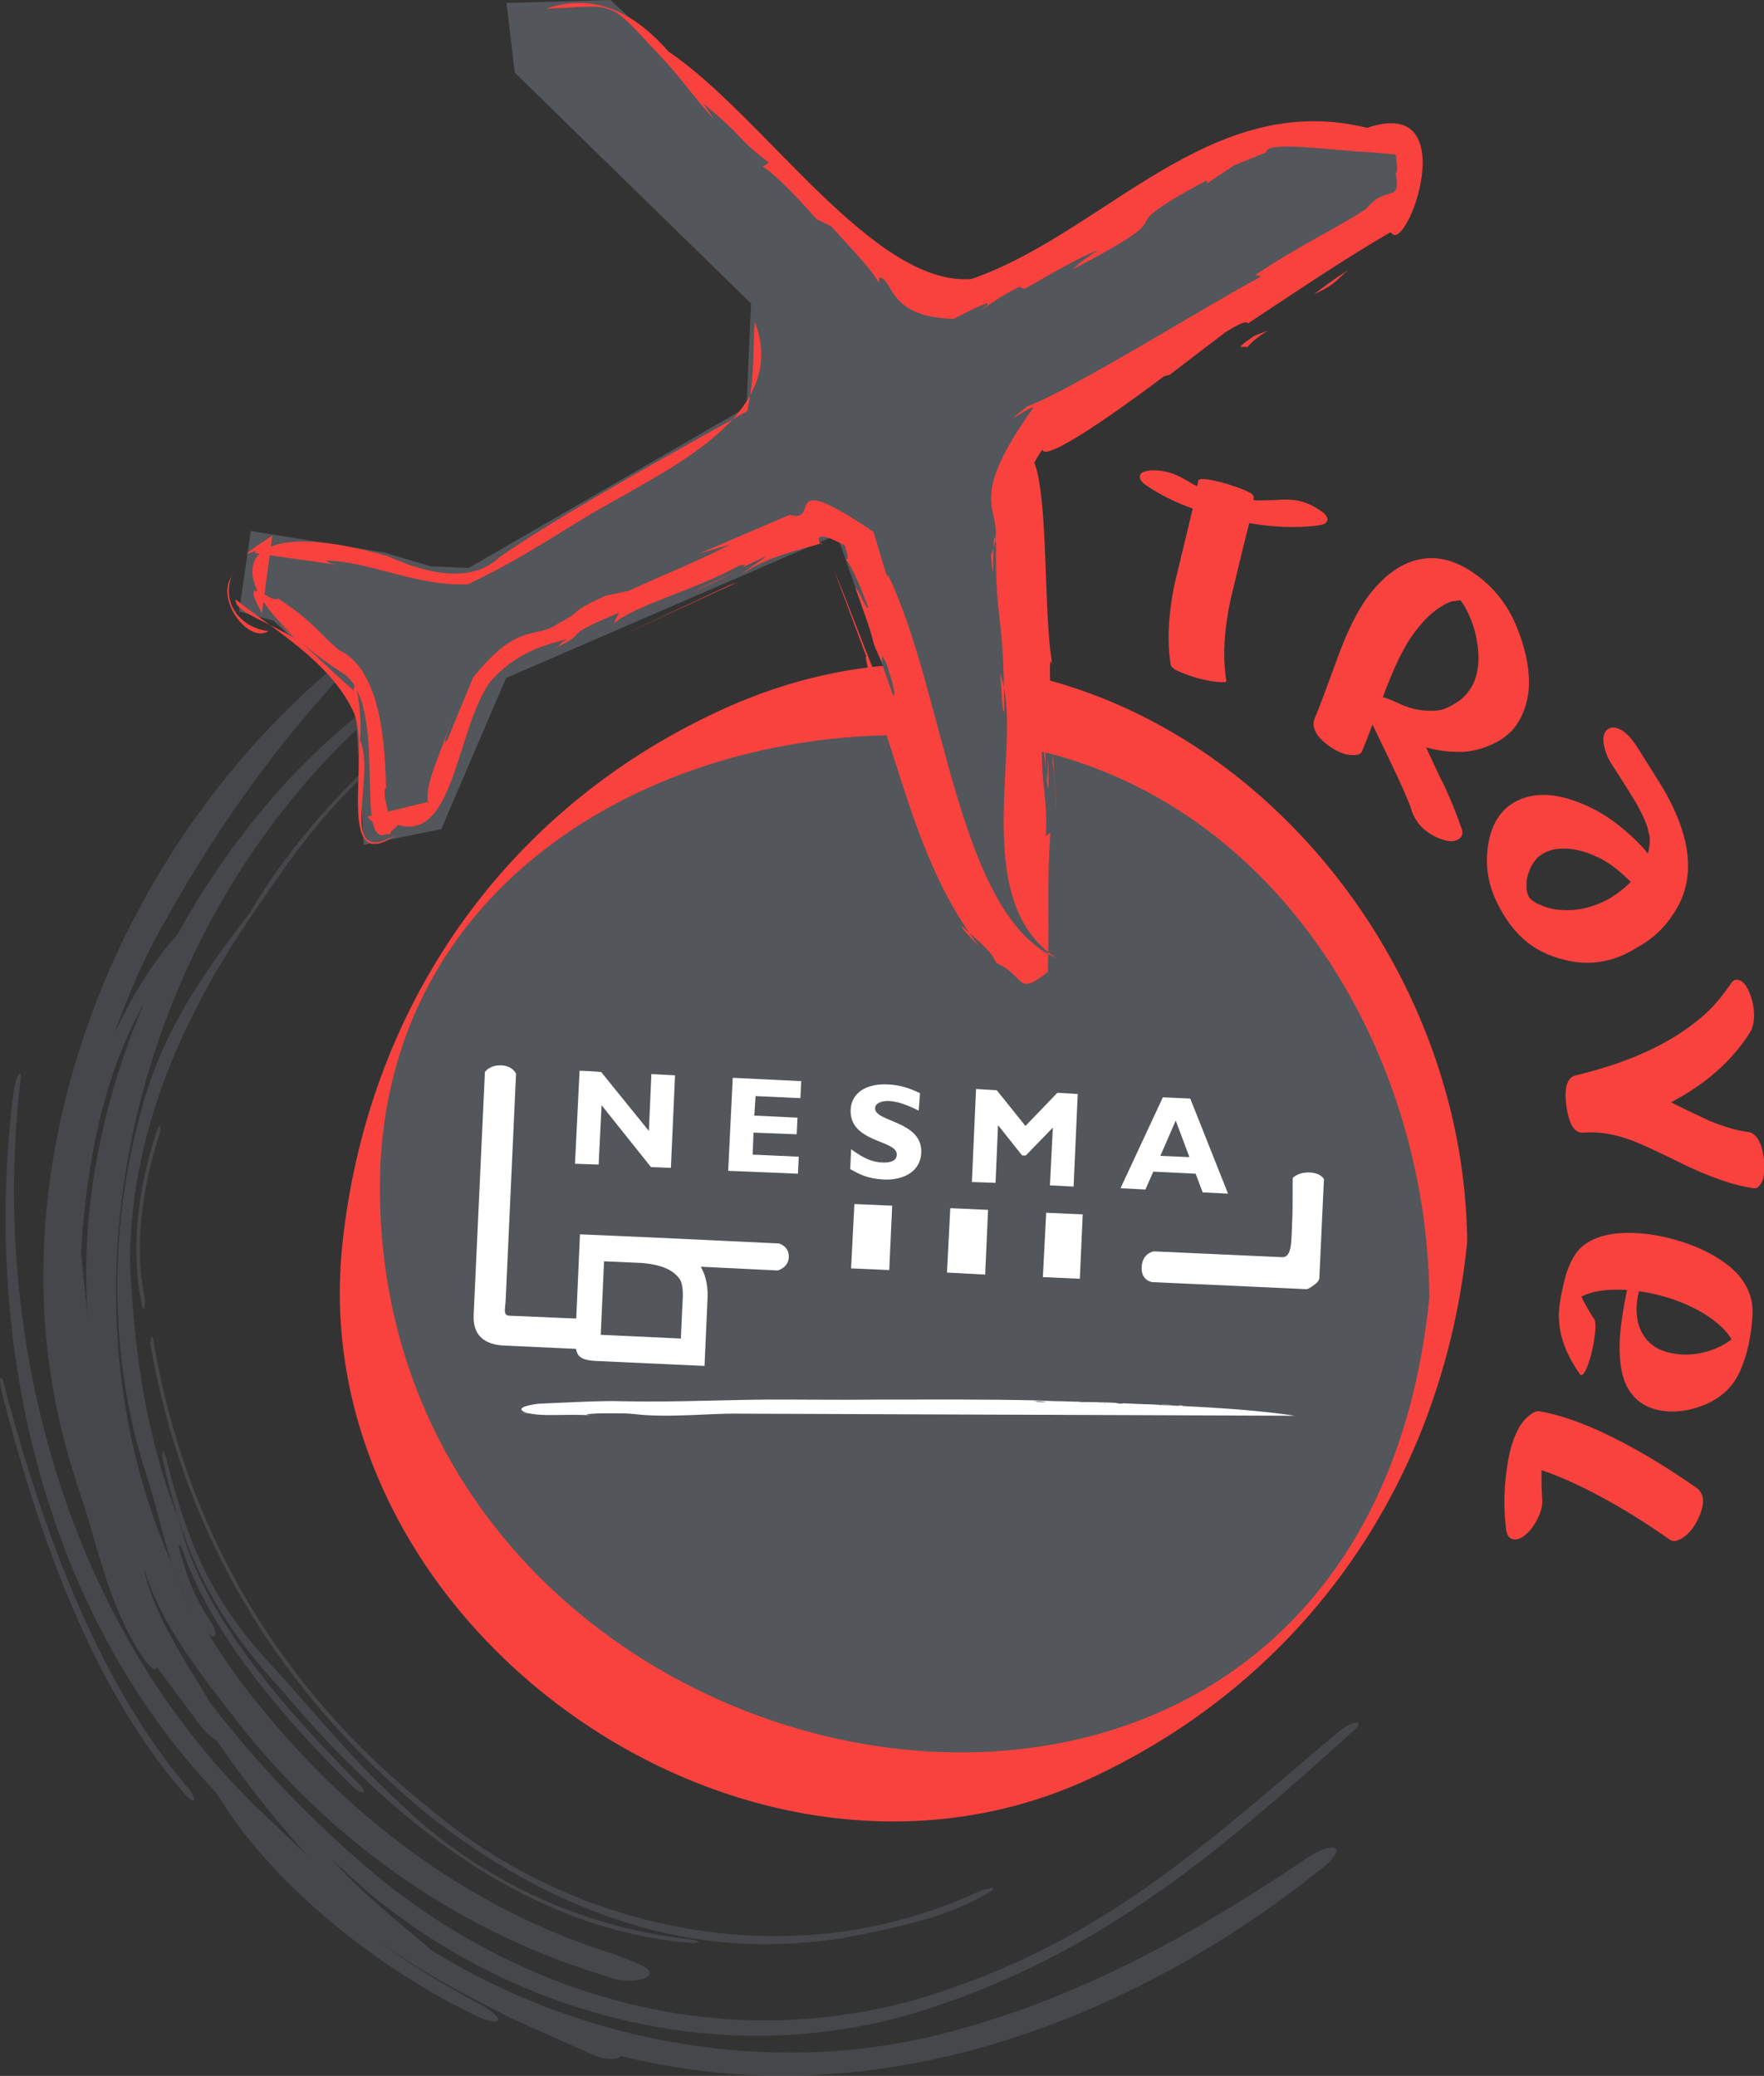 <?xml version="1.0" encoding="utf-8"?>
<!-- Generator: Adobe Illustrator 26.0.1, SVG Export Plug-In . SVG Version: 6.00 Build 0)  -->
<svg version="1.1" id="Layer_1" xmlns="http://www.w3.org/2000/svg" xmlns:xlink="http://www.w3.org/1999/xlink" x="0px" y="0px"
	 viewBox="0 0 424.9 500" style="enable-background:new 0 0 424.9 500;" xml:space="preserve">
<rect x="0" y="0" width="424.9" height="500" fill="#333333" stroke="none"/>
<style type="text/css">
	.st0{fill:#FFFFFF;}
	.st1{fill:#F9423E;}
	.st2{opacity:0.6;fill:#53565A;}
	.st3{fill:#53565A;}
</style>
<g>
	<g>
		<path class="st0" d="M296.7,339l-1.9-0.1l0.9,0.2C296.1,339.1,296.4,339,296.7,339"/>
		<polyline class="st0" points="293.1,338.7 292.8,338.7 292.4,338.7 293.1,338.7 		"/>
		<path class="st0" d="M289.8,338.6l1.7,0.1C291,338.6,290.5,338.6,289.8,338.6"/>
		<path class="st0" d="M292.4,338.8c-0.2-0.1-0.3-0.1,0-0.1h0l-1,0C291.8,338.7,292.1,338.7,292.4,338.8"/>
		<path class="st0" d="M292.4,338.8c0.2,0.1,0.5,0.1,0.6,0.1L292.4,338.8"/>
		<path class="st0" d="M291.5,339.9c-0.3,0-0.2-0.3-0.9-0.3c-1.5,0-2.8,0.1-4.2,0c-0.7,0.1-1.6-0.3-2.3-0.3
			c-1.5,0.1-5.4,0.3-3.1,0.4c3.4,0.1,5.6,0.1,8.8,0.2c2.5,0,4.9,0.1,7.5,0.2c0.7,0.1,1.3,0.1,2,0.2c-0.9-0.1-1.8-0.3-2.7-0.4
			C295.2,339.7,293.6,340,291.5,339.9"/>
		<path class="st0" d="M310.4,340.6c-0.4,0-1,0-1,0c-1.4-0.5-3-0.6-4.5-0.6l0.6,0.2c0.9,0.1,1,0,0.2-0.2c1.8,0.4,3.4,0.7,5.2,0.9
			C310.8,340.8,310.8,340.7,310.4,340.6"/>
		<polyline class="st0" points="311.9,341 310.9,340.8 310.9,340.9 311.9,341 311.9,341 		"/>
		<path class="st0" d="M311.8,270c0-1.1,0.5-2,1.3-2.8c0.8-0.8,1.8-1.2,2.9-1.1c1.2,0.1,2.1,0.5,2.9,1.3c0.7,0.8,1.1,1.9,1,2.9
			c-0.1,1.1-0.5,2-1.3,2.6c-0.8,0.7-1.8,1-2.9,0.9c-1.1-0.1-2.1-0.5-2.8-1.2C312.1,272,311.8,271,311.8,270"/>
		<path class="st1" d="M161.1,53.2c6.7,6.8,5.5,4.2,2.8,1.2C163.2,54.3,158.4,50.3,161.1,53.2"/>
		<path class="st1" d="M56.7,136.9l-1.3,2.6c-2.9,5.8,4.7,15.5,9.3,12.5C57.7,151.3,52.3,144.4,56.7,136.9"/>
		<polyline class="st1" points="59.1,140.6 59.8,132.5 58,145.6 59.1,140.6 		"/>
		<polyline class="st1" points="177.7,140.2 175.8,140.9 149,153.4 177.7,140.2 		"/>
		<g>
			<path class="st2" d="M180.9,499.8c-10.4-0.5-20.9-2-31.4-4.6l-0.4,0.4c-0.5,0.2-1.4,0.3-2.4,0.3c-1.3-0.1-2.8-0.4-4.1-1.1
				l-19.3-8.6c-11.5-5.9-22.9-11.7-32.9-19.4c7.9,6.3,16.7,11.3,25.6,16.2c2.7,1.4,4.5,3.2,3.9,3.7c-0.2,0.2-0.5,0.2-0.9,0.2
				c-1.2-0.1-3.2-0.7-5.2-1.8c-25.1-12.3-49.4-32.7-61.7-53.3C9.6,387.1-4.4,321.1,3.4,262.1c0.2-1.2,0.6-2.6,1-3.1
				c0.2-0.3,0.3-0.4,0.4-0.4c0.2,0,0.3,0.4,0.2,1.1C-2.5,321.4,15.6,393,65.5,438.8l8.8,8.4c-7.9-8.7-15.3-18-22.1-28
				c-1.2-0.7-2.8-2-4.2-3.9l-10.2-13.8l-0.2,0.6c-0.1,0-0.1,0.1-0.2,0c-0.7,0-2.1-1.5-3.4-3.5c-8.7-13.6-10.5-27.5-15.6-41.4l-0.2-1
				c-23.5-70.6,8.6-153.4,67-199.5c0.6-0.8,1.9-1.8,2.6-2.1c0.2-0.1,0.4-0.1,0.5-0.1c0.4,0,0.3,0.4-0.2,1l0.4,0.6
				c-19.3,19.7-34.8,40.7-48.8,65.9c-5,8.6-8.9,17.8-12.2,27.1c4.3-9.3,9.4-17.6,15.3-24.1c12.1-22,28.8-42.3,48.6-56.7l-1,0.3
				c1.4-1.2,2.9-2.1,3.6-2.1c0.1,0,0.2,0,0.3,0.1c0.6,0.3-0.4,1.9-2.1,3.4C33.4,220.4,11,308.8,41.7,377.4c1.7,5.1,3.9,9.9,7.2,14.2
				c0.3,0.5,0.6,0.9,0.9,1.2c3.9,6.6,8.5,13,13.5,19c22.6,27.8,51.7,48.7,84.7,58.9c4.8,2,8.9,3,8.4,4.8c-0.2,0.9-2.5,1.7-5.4,1.6
				c-1.5-0.1-3.1-0.4-4.8-1.1c-33.9-10-64.3-30.8-87.1-58.9c-9.6-12.4-20.4-25.2-24.6-40c2.4,12,9.9,22.4,16.1,33
				c11.6,15.1,24.9,28.9,39.9,41.5c25,20.6,55.6,33.4,87.7,34.9c14,0.6,28.3-0.9,42.5-4.9c45-13.3,70.4-38.3,101.9-64.6
				c1.4-1.2,3.2-2.1,4.1-2.1c0,0,0.1,0,0.1,0c0.8,0,0.5,1-0.9,2.1c-29.9,26.8-58.7,52.7-102.5,66.9c-15.4,5-31.4,7-47.2,6.3
				c-32.2-1.5-63.9-14.2-88.9-35.6l-7.3-6.7c7.2,8.2,15.8,14.8,24,21.9c23.5,14.5,50.9,23.1,78.8,24.4c14.6,0.7,29.3-0.6,43.6-4.2
				c32.4-8.1,60.4-23.7,87-41.5c2.9-2.2,6.1-3.6,7.6-3.5c0.2,0,0.3,0,0.5,0.1c1.3,0.5-0.4,2.9-3.7,5.4
				C281.7,479.4,232.6,502.2,180.9,499.8 M21.6,322.5L21.6,322.5 M34.6,241.9c-10.1,17.8-13.8,39.5-15.1,59.7l1.8,17.4
				C19,292.9,24.2,266.3,34.6,241.9"/>
			<path class="st2" d="M34.6,315.2c-0.2,0-0.3-0.3-0.4-0.8c-2.9-13.3-0.9-28.6,3.6-42.1c0.2-0.6,0.5-1.1,0.7-1c0,0,0,0,0.1,0
				l-0.1,1.6c-4.2,12.9-6.4,27.7-3.5,40.3l-0.2,1.8C34.7,315.2,34.7,315.2,34.6,315.2"/>
			<path class="st2" d="M179.7,468.2c-28.4-1.3-54.6-13.6-77.1-31.5C65.4,405.9,44,367.8,36.2,323.8l0.2-1.8c0-0.1,0.1-0.1,0.1-0.1
				c0.2,0,0.3,0.3,0.4,0.7c7.4,44.2,29.2,83.3,66.7,113.1c21.7,18.3,49.3,29.2,77.4,30.5c18.8,0.9,37.9-2.6,55.6-11l2.5-0.5
				c0.4,0.2,0,0.7-0.9,1.1c-10.2,6.2-22.3,8.4-34.5,10.9C195.7,468,187.6,468.5,179.7,468.2"/>
			<path class="st2" d="M166.7,468c-39.9-3.2-72.6-29.6-98.8-60.9c-11.8-12.6-19.2-24.6-24.2-39.1l-0.4-1.6c-0.2-0.5-0.4-1-0.6-1.5
				c-1.4-4.5-2.6-9.2-3.7-14.3l0.3-1.3l0.6,1.5c5.5,21.9,11.5,35.5,26.1,50.9c10.3,11.4,19.4,22.7,30.3,32.6
				c19.6,19,44.7,30.2,70.6,32.9c0.7,0.1,1.4,0.4,1.4,0.7L166.7,468"/>
			<path class="st2" d="M46.5,433.7c-0.5,0-1.5-0.9-2.5-2.2c-23.3-26.8-36.1-66.8-43.7-96.7L0,332.3c0.1-0.3,0.1-0.4,0.2-0.4
				c0.1,0,0.3,0.2,0.5,0.7c8.1,30.5,21.1,70.7,44.8,98.3c1.1,1.4,1.5,2.5,1.1,2.8C46.6,433.7,46.6,433.7,46.5,433.7"/>
			<path class="st2" d="M87.3,431.7c-0.4,0-1.2-0.4-2-1.1c-16.9-16.5-34.9-37.4-41.7-58.3l-0.6,0c2,7.4,3.4,11.7,7.7,18.2
				c1.1,1.7,1.5,3.3,1,3.6c-0.1,0-0.1,0.1-0.2,0.1c-0.4,0-1.1-0.5-1.7-1.3c-0.3-0.4-0.6-0.8-0.9-1.2c-3.2-4.3-5.4-9.2-7.2-14.2
				c-2.7-7.8-4.3-16.3-7.2-24.6c-8.6-28.5-8.2-59.9,0.5-88.8c5.1-17,14.6-30.5,25-44c11.2-18.9,26.8-35.4,44.7-49.4
				c7.8-9,17.5-17.6,26.5-25.4l1.7-0.8c0.1,0,0.2,0,0.3,0c0.3,0,0.2,0.2-0.2,0.6c-8.9,7.6-17.8,15.9-27.2,25.3
				c-6.9,6.7-15.4,13.3-22.6,20.8C74.6,200.1,67.7,210,61,220c-17.2,24.9-29.6,53.1-29.7,84c1,21,3.7,41.2,11.3,60.8
				c0.2,0.5,0.4,1,0.6,1.5l0.4,1.6l0.4,1.5c6.4,21.6,25.1,42.8,42.3,60.1c1,0.9,1.6,1.8,1.3,2.1C87.6,431.7,87.5,431.8,87.3,431.7"
				/>
			<path class="st3" d="M348.8,305.9c-3.3,72.3-64.7,128.2-137,124.9c-72.3-3.3-128.3-64.7-124.9-137c3.3-72.4,64.7-128.3,137-124.9
				C296.2,172.2,352.2,233.5,348.8,305.9"/>
			<path class="st1" d="M344.3,312.5c-17.1,170.9-251.7,126-252.8-25.4c-0.6-84.4,86.3-121.6,155.9-106.9
				C308.6,193.1,343.8,254.1,344.3,312.5c0-1.9,9.1-8.9,9.1-13.3c-0.7-88.9-89.9-169.6-179.9-128.1c-52.5,24.2-85.3,72.2-91.1,129.3
				c-9.1,91.2,96.7,166.4,179.9,128.1c52.5-24.2,85.3-72.2,91.1-129.3C353.1,301.5,344.7,307.9,344.3,312.5"/>
			<polyline class="st0" points="161.6,281.3 156.8,281.1 144.9,266.2 144.2,280.5 138.5,280.3 139.6,257.9 142.1,258 144.8,258.2 
				156.3,272.4 156.9,258.7 162.6,259 161.6,281.3 			"/>
			<polyline class="st0" points="192.2,282.7 175.4,282 176.5,259.6 193,260.4 192.8,264.5 182,264 181.7,268.7 192.1,269.2 
				191.9,273.2 181.5,272.8 181.3,278.1 192.4,278.6 192.2,282.7 			"/>
			<path class="st0" d="M221.3,267.5c-3.3-1.6-5.2-2.2-7.1-2.3c-2-0.1-3.4,0.6-3.4,1.7c-0.2,3.4,11.5,3,11.1,10.8
				c-0.2,4.3-4,6.6-9,6.4c-4-0.2-5.9-1.3-8.1-2.5l0.2-4.8c3.2,2.3,5.1,3.1,7.6,3.2c2.2,0.1,3.4-0.6,3.4-1.9
				c0.2-3.6-11.5-2.8-11.1-10.9c0.2-3.9,3.7-6.3,9-6c2.5,0.1,4.8,0.7,7.7,2.1L221.3,267.5"/>
			<polyline class="st0" points="254.7,263.2 259.6,263.5 258.6,285.8 252.9,285.5 253.6,271.6 247.1,278.3 246.2,278.3 240.4,271 
				239.8,284.9 234.1,284.7 235.1,262.3 240.1,262.6 247,271.2 254.7,263.2 			"/>
			<path class="st0" d="M283.2,269.9l-3.7,8.5l7,0.3L283.2,269.9L283.2,269.9z M295.8,287.5l-6.1-0.3l-1.7-4.5l-10.2-0.5l-1.9,4.3
				l-6-0.3l10.2-21.9l6.6,0.3L295.8,287.5"/>
			<polyline class="st0" points="205,305.5 214.2,305.9 214.9,290.4 205.8,290 205,305.5 			"/>
			<polyline class="st0" points="251.2,307.6 260.1,308 260.8,292.5 252,292.1 251.2,307.6 			"/>
			<polyline class="st0" points="228.1,306.5 237.3,307 238,291.4 228.9,291 228.1,306.5 			"/>
			<path class="st0" d="M316.5,309.5c-0.9,0.7-1.6,1.1-2,1l-37-1.7c0,0-2.7-0.3-2.5-3.7c0.2-3.3,2.9-3.7,2.9-3.7l30.9,1.4
				c2.6,0.1,2.2-4.2,2.5-9.8c0.1-1.7,0-9.1,0.1-9.3c0,0,1.3-1.4,4-1.3c2.8,0.1,3.5,1.6,3.5,1.6l-1.1,23.7
				C317.8,308.3,317.4,308.9,316.5,309.5"/>
			<path class="st0" d="M164.4,313.7l-0.4,8.7l-19.3-0.9l0.8-17.7l9.1,0.4c5.7,0.5,7.7,2.1,9,3.7
				C164.7,309.3,164.5,312.5,164.4,313.7L164.4,313.7z M138.6,324c0.1,1.2,0.4,2,0.8,2.5c0.7,0.8,2,1.2,4.2,1.3l26.1,1.2l0.7-15.6
				c0.2-3.2-0.2-5.8-1.6-8.3l18.5,0.9c0,0,2.6-0.6,2.7-3.2c0.1-2.7-2.4-3.3-2.4-3.3l-29.5-1.4c-0.1,0-18.4-0.8-18.4-0.8l-0.9,20.3"
				/>
			<path class="st0" d="M125.4,340.3c0,0,141.9-6.2,186.5,0.7"/>
			<path class="st0" d="M282.9,338.5c-4.3-0.2-8.4-0.3-12.3-0.5c-0.3,0.1-0.5,0.1-0.9,0.1l-0.9-0.2l-1.7-0.1l-0.6,0.1h0
				c-0.3,0-0.2,0.1,0,0.1l0.6,0.1c-0.1,0-0.4-0.1-0.6-0.1c-0.2,0-0.6-0.1-0.9-0.1c-0.5,0-1.1,0-1.6,0c0.6,0,1.2-0.1,1.6,0l1,0
				l0.3-0.1l-3.9-0.1c-0.3,0-0.6,0-0.9,0c-1,0-1.9,0-2.5-0.1l-0.7,0l0.2,0l-0.3,0l-3-0.1l-2,0.2c0,0-0.4-0.2-0.6-0.2
				c-0.3,0.1-0.7,0.2-1.1,0.2c0.5,0.1,1.1,0.2,1.5,0.3c0.6,0.2,1.5-0.4,2.3,0c-0.8-0.3-1.6,0.2-2.3,0c-0.4-0.1-1-0.2-1.5-0.3
				c-0.9,0-2.1,0-3.1-0.2c1.2-0.1,2.2,0,3.1,0.2c0.5,0,0.9-0.1,1.1-0.2c0.2,0,0.6,0.2,0.6,0.2l2-0.2c-2,0-3.9-0.1-6-0.2
				c-13-0.3-25-0.2-38.5-0.2c-7.3,0.1-14.3,0-21.2,0c-13.8-0.1-26.2,0.7-40.1,0.4c-5.3-0.2-15.2,0.4-20.3,0.6
				c-6.8,0.9-3.2,2.1-2.8,2.2c4.3,1,7.5,0.2,16.2,0.6c-5.9-0.2,4.2-0.9,9.8-0.3c8.1,1,19.4-0.3,29.3-0.3c2.4,0.1,5.1-0.1,8-0.1
				c15.3,0.1,29.5-0.6,45.5-0.6c4.3,0,8-0.3,11.6-0.4c2.6,0,5.4,0.2,7.5,0.2c3.4,0.1,6.2,0,9-0.1c-3.1,0-5.3,0-8.8,0.1
				c-2.3,0,1.6-0.4,3.1-0.5c0.6,0,1.7,0.3,2.3,0.2c1.4,0.1,2.7-0.1,4.2-0.2c0.6-0.1,0.6,0.3,0.9,0.2c2,0,3.7-0.4,5-0.3
				c1,0.1,1.9,0.2,2.8,0.2l1.7,0.1l1.1-0.1c-0.3-0.1-0.4-0.2-0.5-0.4c0.6,0,1.3,0.1,1.9,0.2c-0.6,0-1.3-0.1-1.9-0.2
				c0.1,0.1,0.2,0.3,0.5,0.4c2.7-0.1,5.9-0.1,8.8-0.1l0,0c-1.7-0.1-3.4-0.1-5.2-0.4c0.8,0.1,0.7,0.1-0.2,0.1l-0.6-0.2
				c1.5-0.1,3-0.1,4.5,0.2c0,0,0.6-0.1,1-0.1c0.5,0,0.5,0.1,0.5,0.2l1,0C285.2,338.8,282.9,338.5,282.9,338.5"/>
			<path class="st0" d="M265.3,337.9c0.2-0.1,0.6,0,0.8,0l-3.3-0.1C263.4,338,264.3,337.9,265.3,337.9"/>
			<path class="st0" d="M121.8,313.2c-0.1,2.1-0.7,3.6,0.9,3.7l18.8,0.8l-0.3,7.3l-19.6-0.9c-5.2-0.2-7.8-2.7-7.5-7.6l2.7-58.3
				c0,0,1.1-1.7,3.9-1.6c2.8,0.1,3.6,2,3.6,2L121.8,313.2"/>
			<polyline class="st3" points="122,0.7 147.1,0 225.4,74.2 305.5,31.4 340.6,34 340,47.9 246.2,108.6 250.5,236.1 233.6,220.5 
				201.6,128.8 121.9,163.3 106.3,199.7 87.6,203.5 85.5,168.1 65.9,149.5 57.6,147.3 60.4,127.9 92.7,133.1 103.7,136.4 
				112.9,136.8 179.8,98.1 180.9,73.1 124,17.5 122,0.7 			"/>
			<path class="st1" d="M252.5,182.4c-0.1,2.7-0.2,5.9-0.4,5.4C252.5,190.8,252.7,191.5,252.5,182.4"/>
			<polyline class="st1" points="252.1,187.9 251.9,185.9 252,187.7 252.1,187.9 			"/>
			<path class="st1" d="M176,131.1c-9.6,4.9-15.3,6.9-24.5,11.2l-5.7,1.2c-10,4.7-4.1,2.8-11.2,6.6c-5.7,4.1-9.7-0.7-20.7,13.2
				c-2.7,6.6-5.2,12.6-6.1,14.8c-1.8,2.8,0.9-4.1,1.3-5.7c-3.1,9.7-7.1,16.9-5.9,21.1l-0.3-0.3l-14.4,3.5c11.1,12.2,2.3-5.5,4.5-6.9
				c-0.3-6.6-0.2-28-11.3-33.2c-5.2-4.3-5.7-6.5-14.8-12.5c-0.8,1.9-9.8-7.2-3.8,3.6l1.1-8.3l1.1-8.3l0.3-2.1
				c-12,7.9-2.2,2.3-4.3,4.2l4.1,0.6l16.1,2.3c-2.8-0.5-2.1-0.7-3.2-1.1c10.6,0.1,22.3,6.4,34.5,5.7c14.5-7,21.5-12.3,32.3-18.5
				c18.3-10.4,45-23.2,36.7-44.7c-0.5,6.4,0.1,12.6-1.8,21.5l-21,11.8c-14.3,8.1-28.6,16.4-38.8,23.5c-8.6,8.2-23.6,1-26.7-0.3
				c-40.3-11.7-43,7.4-10.1,28.7c3.4,3.5,1.3,2.3,1.9,3.7c-6.9-5.9-12.8-12.5-20.5-17.8c4.8,3.1,8,7.5,12.1,11.2
				c-3.6-8-21-11.4-20.1-15.4c7.8,6.4,23,14.9,28.5,27.4c4,10.3-4.9,39.7,10.1,29.3c-14.7,8.2-4.6-14.3-8.7-22.8
				c0.6-4.4-0.6-13.7-1.3-13c7.5,11.5-1,45.1,10.5,33.4c13.5,4,14-22.9,22.1-34.4c8.2-9.5,18.4-9.6,20-11c-5,2.4-1,1.1-5.1,3.2
				c10.8-5.1,0.3-2.3,16.2-8.9l-1.3,2.6c5.5-4.6,19.5-8,30.3-14c4.4-1-2.9,2.6-11.6,6.4c10-3.9,10.4-5.4,18.3-8.7l-6.8,4.7
				c7.7-5,15.1-6.2,20-7.8c0.1,1.6-4-4.7,5.5,0.6c1.4,4.7,0.2,2.5,0.4,3.6c0.6,0.5,2.6,4.1,5.2,11.2c-0.1,1.5-2.4-4.5-3.1-4.7
				c1.9,5.4,3.6,9.7,4.5,13.7c3.8,9.3,0.5-0.9,3.1,4.8c4.7,14.7-1.3,2.1-0.5,7.8c-4.6-10.7-9.7-24.7-12.2-30.5l7.8,20.9
				c-1-1.1,3.9,14.6-0.5,3.7c8.5,21.1,12.5,46.4,27.7,66.1c-2.1-2.2-4.8-4.9-4.1-4.8c8.4,7.2,6.9,6.9,8.3,8.8
				c7.1,3.2,4.6,8.2,12.3,2.1c0.4-16.9-0.3-19.2,0.6-33.6l-1.1,0.9c0.5-10.2-1.2-11.6-0.9-22.6c0.2-0.6,0.6,3.6,1,6.9
				c-0.7-9.7,0.6-9-0.1-18.4l1.5,7.5c-0.3-7.5-1-18.6,0.1-14.7c-2.2-11.4-0.9-40.1-4.4-48.8c-1.9,4.1,2-4,2.1-2.8
				c1.5,2.8,24.9-14.6,29.2-17.9l1.3-0.3l13.5-10.3c6.5-4.1,5.1-1.5,5.4-2.1c14-9.3,25-16.6,34.4-22c3.5,6.4,18.2-33.3-5.7-25.1
				c-38-9.4-63.2,25.3-95.3,36.4c-23.6,1.9-50-39.3-73-54.8C154,4.4,144.3-2.3,131.5,2.1c15.7-0.6,14.9-2.5,25,8.7
				c7.5,7.6,9.4,11.2,15.6,18.1l-2.7-4c11.1,9.3,6.8,7.2,15.8,14.3l-1.5,0.9c3.5,2.1,10.3,9.6,13,12.7l3.5,1.7
				c6.1,6.7,10.2,11,11.5,13.7l0.1-1.4c3.5,0.4,1.8,9.6,17.9,10c6.2-3.2,10.9-5.4,6.6-2c2.2-1.5,4-3.1,9.2-5.7l1.3,0.5
				c7.2-4.2,15.3-8.7,17.7-9.3c-3.9,2.4-5,3.5-6.1,4.6c31.1-16.4,4.9-6.7,32.3-21.5l0,0.8l6.6-4.4l7.7-3.1c-0.1-2.9,15-0.5,25.5,0
				l9,0.8c-5.8-6.5-1.9,3.4-3.3,4.2c1.3,7.6-2.1,2.5-7,8.5c-6.1,4.2-15,8.2-26.8,16l1.4,0.4c-10.1,5.2-45.9,27.5-56.2,31.2
				c-8.5,6.5,1.1-0.4,1.3,0.4c-18.2,25.5-5.4,23.6-10.2,35.5c1,12.8,0.1-9.8,1.2-2.9c-0.2,19.6,1.9,15.9,2,40.1
				c-0.5,2.4-0.6-6.3-1.1-8.7c6.4,14.6-8.4,54.2,13.7,68.6c-23.8-10.4-26.8-63.4-40.4-91.9l-0.6-0.5l-3.1-10.3
				c-23.2-15.7-12.3-1.8-20.2-4.1l-21.9,9.4L176,131.1"/>
			<path class="st1" d="M253.5,183.5c0.6,3.4,0.6,8.2,1,11.8l-0.9-13.8L253.5,183.5"/>
		</g>
		<path class="st1" d="M300,84.1c3.5-4.3,8.8-5.7,2.1-3.2C295.3,85.6,301.6,82.3,300,84.1"/>
		<path class="st1" d="M324.7,65.1c-4,2.5-6.1,4.2-8.2,5.8C322.2,68.2,321.9,67.3,324.7,65.1"/>
	</g>
	<g>
		<path class="st1" d="M319.7,125.4c-0.2,0.7-1,1-2.5,1.2c-5,0.6-10.5,0.4-16.3-0.6c-1.6,6.3-3.1,12.6-4.6,18.9
			c-1.5,7.3-1.8,13.7-0.9,19.1c0.1,0.4-1,0.4-3.4,0.1c-1.7-0.3-2.9-0.6-3.7-0.8c-1.9-0.6-3.4-1.1-4.6-1.7c-0.5-0.2-0.9-0.4-1-0.6
			c-0.4-0.3-0.7-0.6-0.7-0.9c-0.9-5.4-0.6-11.7,0.8-18.9c1.5-6.2,3-12.5,4.5-18.7c-4.2-1.5-8-3.4-11.2-5.6c-1.2-0.8-1.7-1.6-1.5-2.4
			c0.2-0.7,1-1,2.5-1.2c1.5-0.1,3.1,0.1,4.8,0.6c1.1,0.3,2.8,1.1,5.1,2.5l0.3,0.2c0.3,0.1,0.6,0.3,1.1,0.5c0.1-0.4,0.1-0.8,0.2-1.2
			c0.1-0.9,2.5-0.6,7.1,0.7c1.8,0.6,3.4,1.1,4.6,1.7c0.5,0.3,0.9,0.4,1,0.5c0.5,0.4,0.7,0.7,0.7,1l-0.1,0.6l0.5,0.1
			c0.7,0.1,2.5,0,5.6-0.1c2.2-0.2,4,0,5.5,0.4c1.8,0.5,3.3,1.3,4.7,2.3C319.4,123.9,319.9,124.7,319.7,125.4"/>
		<path class="st1" d="M352,168.4c1.5-1.3,2.6-2.9,3.2-4.5c1-2.6,1.2-5.7,0.6-9.2c-0.5-3.3-1.6-6.2-3.1-8.8
			c-0.2-0.3-0.4-0.6-0.6-0.9l-0.3-0.4l0,0l-0.1,0c-0.3,0-0.6,0.1-0.9,0.1c-0.3,0.1-0.6,0.1-1,0.1c-3.2,1.1-6.3,3.7-9.3,7.8
			c-2.5,3.4-4.9,8.5-7.4,15.3c0.8,0.2,2.3,0.8,4.2,1.7c1.8,0.8,3.3,1.2,4.6,1.4c2.2,0.3,4.1,0.3,5.9-0.2
			C349.2,170.2,350.6,169.5,352,168.4L352,168.4z M351,202.3c-1,0.5-2.2,0.4-3.9-0.2c-1.1-0.4-2.1-0.9-3.1-1.6c-1.9-1.3-3.1-3-3.9-5
			c0-0.1-0.2-0.6-0.4-1.3c-1-2.6-2.5-5.9-4.4-9.9c-2.7-5.6-4.2-8.8-4.7-9.8c-0.9,2.4-1.7,4.5-2.5,6.4c-0.4,0.9-1.4,1.1-3.2,0.9
			c-1.5-0.2-3-0.9-4.6-2c-3.4-2.4-4.6-4.8-3.5-7.1c0.6-1.3,2.4-6.1,5.5-14.6c2.2-6,4.5-10.6,6.9-14c2.7-3.7,5.6-6.4,8.8-8
			c5.6-2.8,11.5-2.1,17.5,2.3c4.2,3,7.4,7,9.5,11.8c2.6,6.1,3.6,11.5,3.2,16.2c-0.4,3.3-1.4,6-3,8.3c-1.4,2-3.5,3.6-6.1,4.7
			c-2.4,1.1-4.9,1.7-7.5,1.7c-2.6,0-5.4-0.3-8.1-1.1c1.5,3.3,3,6.5,4.6,9.7c1.7,3.7,3,7.1,4,10C352.5,200.9,352.1,201.8,351,202.3"
			/>
		<path class="st1" d="M392.8,212.4c-1.1-1.1-2.1-2-3.1-2.8c-0.1-0.1-0.3-0.3-0.6-0.5c-1.1-0.9-2.3-1.6-3.5-2.3
			c-0.1,0-0.4-0.2-0.9-0.4c-4-1.9-7.6-2.4-10.9-1.7c-1.3,0.4-2.5,1-3.5,1.9c-0.8,0.9-1.5,1.9-1.9,3.1c-0.5,1.2-0.7,2.1-0.7,2.9
			l0,0.2c0,0.8,0,1.5,0.1,1.9c0.1,0.5,0.2,0.8,0.4,1.2l0.1,0.2l0.2,0.3l0.1,0c0.1,0.1,0.2,0.3,0.4,0.4c0.8,0.6,1.3,0.9,1.7,1
			c1.4,0.7,2.7,1,3.7,1.2c4.6,0.7,9.1-0.2,13.5-2.7C389.8,215.1,391.5,213.8,392.8,212.4L392.8,212.4z M378.8,231.6
			c-2.8-0.5-5.3-1.3-7.6-2.5c-3.9-2-7.1-5.3-9.6-9.8c-2.6-4.5-3.7-9-3.4-13.5c0.4-5.9,2.5-10.1,6.3-12.4c4.1-2.5,9.4-2.6,15.6-0.2
			c5.4,2,10.4,5.5,15.2,10.5c0.6,0.6,1.1,1.2,1.6,1.9c0.2-0.6,0.3-1.2,0.4-1.8c0-0.3,0.1-0.6,0.1-0.8l0-0.1c0-0.5,0-1.1-0.1-1.8
			l-0.1-0.1c-0.1-0.4-0.2-1.1-0.4-1.8c-0.6-1.8-1.5-3.7-2.7-5.8c-0.3-0.5-2.3-3.8-6.3-10c-0.7-1.2-1.2-2.6-1.5-4.1
			c-0.3-1.9,0.1-3.2,1.2-3.8c0.9-0.5,2-0.3,3.3,0.5c1.1,0.7,2.2,1.9,3.4,3.7c3.9,6.2,6.2,9.8,6.8,10.9c3.6,6.4,5.5,12.2,5.6,17.4
			c0.1,4.1-0.9,8-3.2,11.6c-2.2,3.6-5.2,6.5-8.9,8.5C389.4,231.4,384,232.5,378.8,231.6"/>
		<path class="st1" d="M422.5,286.2c-4.7-0.6-10.9-2.7-18.5-6.5c-5.3-2.6-9-4.3-10.9-5c-4.3-1.6-8.2-2.2-11.7-1.9
			c-2.1,0.2-3.5-1.9-4.1-6.5c-0.6-4.4,0.2-6.8,2.3-7.3c11.7-2.8,21.1-6.9,28-12.2c2.7-2,4.8-4,6.3-5.9l0.2-0.2
			c0.9-1.1,1.8-2.3,2.7-3.6c0.4-0.7,0.9-1.1,1.4-1.1c1.2-0.1,2.3,0.9,3.2,3.1c0.5,1.2,0.8,2.4,1,3.7c0.3,2.5,0,4.4-0.9,5.9
			c-4.3,6.8-10.6,12.4-19,16.8c4.2,2.1,7.2,3.5,8.9,4.3c3.6,1.5,6.8,2.5,9.4,2.8c2.2,0.2,3.5,2.4,4.1,6.5c0.2,1.9,0.1,3.6-0.3,5.1
			C424,285.6,423.3,286.3,422.5,286.2"/>
		<path class="st1" d="M402.5,325.9c2.4,0.5,5,0.5,7.6-0.1c2.7-0.6,5-1.7,7-3.2c-1.3-2.2-3.5-4.2-6.5-6.1c-3.6-2.2-7.6-3.8-12.1-4.8
			c-1.2-0.3-2.4-0.5-3.7-0.7l-0.2,0.8c-0.3,1.2-0.4,2.5-0.4,3.7l0,0.2c0,0.7,0.1,1.6,0.3,2.5c0,0.1,0,0.3,0.1,0.5
			c0.2,0.8,0.5,1.5,0.8,2.1C396.8,323.5,399.1,325.2,402.5,325.9L402.5,325.9z M393,335.7c-2.4-3-3.3-8-2.7-15.1
			c0.3-2.7,0.8-6,1.6-9.9c-4.6-0.3-8.3,0.2-11,1.6c0.8,1.7,1.9,3.6,3.2,5.6c0.2,0.4,0.3,1.5,0.1,3.3c-0.2,1.7-0.5,3.4-1,5.3
			c-0.9,3.2-1.7,4.8-2.4,4.7c-0.1,0-0.2-0.1-0.3-0.3c-3.3-4.7-4.9-9.2-5-13.4c-0.1-1.8,0.2-4,0.8-6.8c0.5-2.5,1.1-4.6,1.9-6.3
			c0.9-2,2-3.5,3.2-4.4c2.9-2.3,7.2-3.3,12.7-3c2.4,0.1,4.8,0.5,7.1,1c2.9,0.7,5.7,1.6,8.4,2.8c5.4,2.5,9.1,5.4,11,9
			c1.2,2.2,1.7,4.6,1.5,7.4c-0.3,4.7-1.2,8.8-2.7,12.4c-1,2.5-2.4,4.4-4.1,5.9c-2,1.7-4.5,3-7.5,3.8c-3,0.8-5.8,0.9-8.5,0.3
			C396.7,339,394.5,337.7,393,335.7"/>
		<path class="st1" d="M364,370.6c-0.8-0.4-1.2-1.4-1.3-3c-0.4-3.5-0.4-6.7-0.2-9.7c0.4-4.8,1.1-8.7,2.2-11.5c0.8-2,1.7-3.6,2.7-4.6
			c1.4-1.4,2.5-2,3.4-1.9c6.1,1.1,12.8,3.7,20.2,7.6c5.9,3.1,11.8,6.8,17.7,10.9c2,1.5,2,4.1,0.1,7.9c-0.9,1.7-1.9,3-3.2,3.9
			c-1.4,1-2.5,1.2-3.3,0.7c-5.7-4-11.3-7.5-16.9-10.5c-5.2-2.8-9.9-4.9-14.1-6.3c0,2.3,0,4.7,0.2,7.1c0.1,1.3-0.3,3-1.3,4.9
			c-0.9,1.7-1.9,3-3.2,3.9C366,370.8,364.9,371,364,370.6"/>
	</g>
</g>
</svg>

